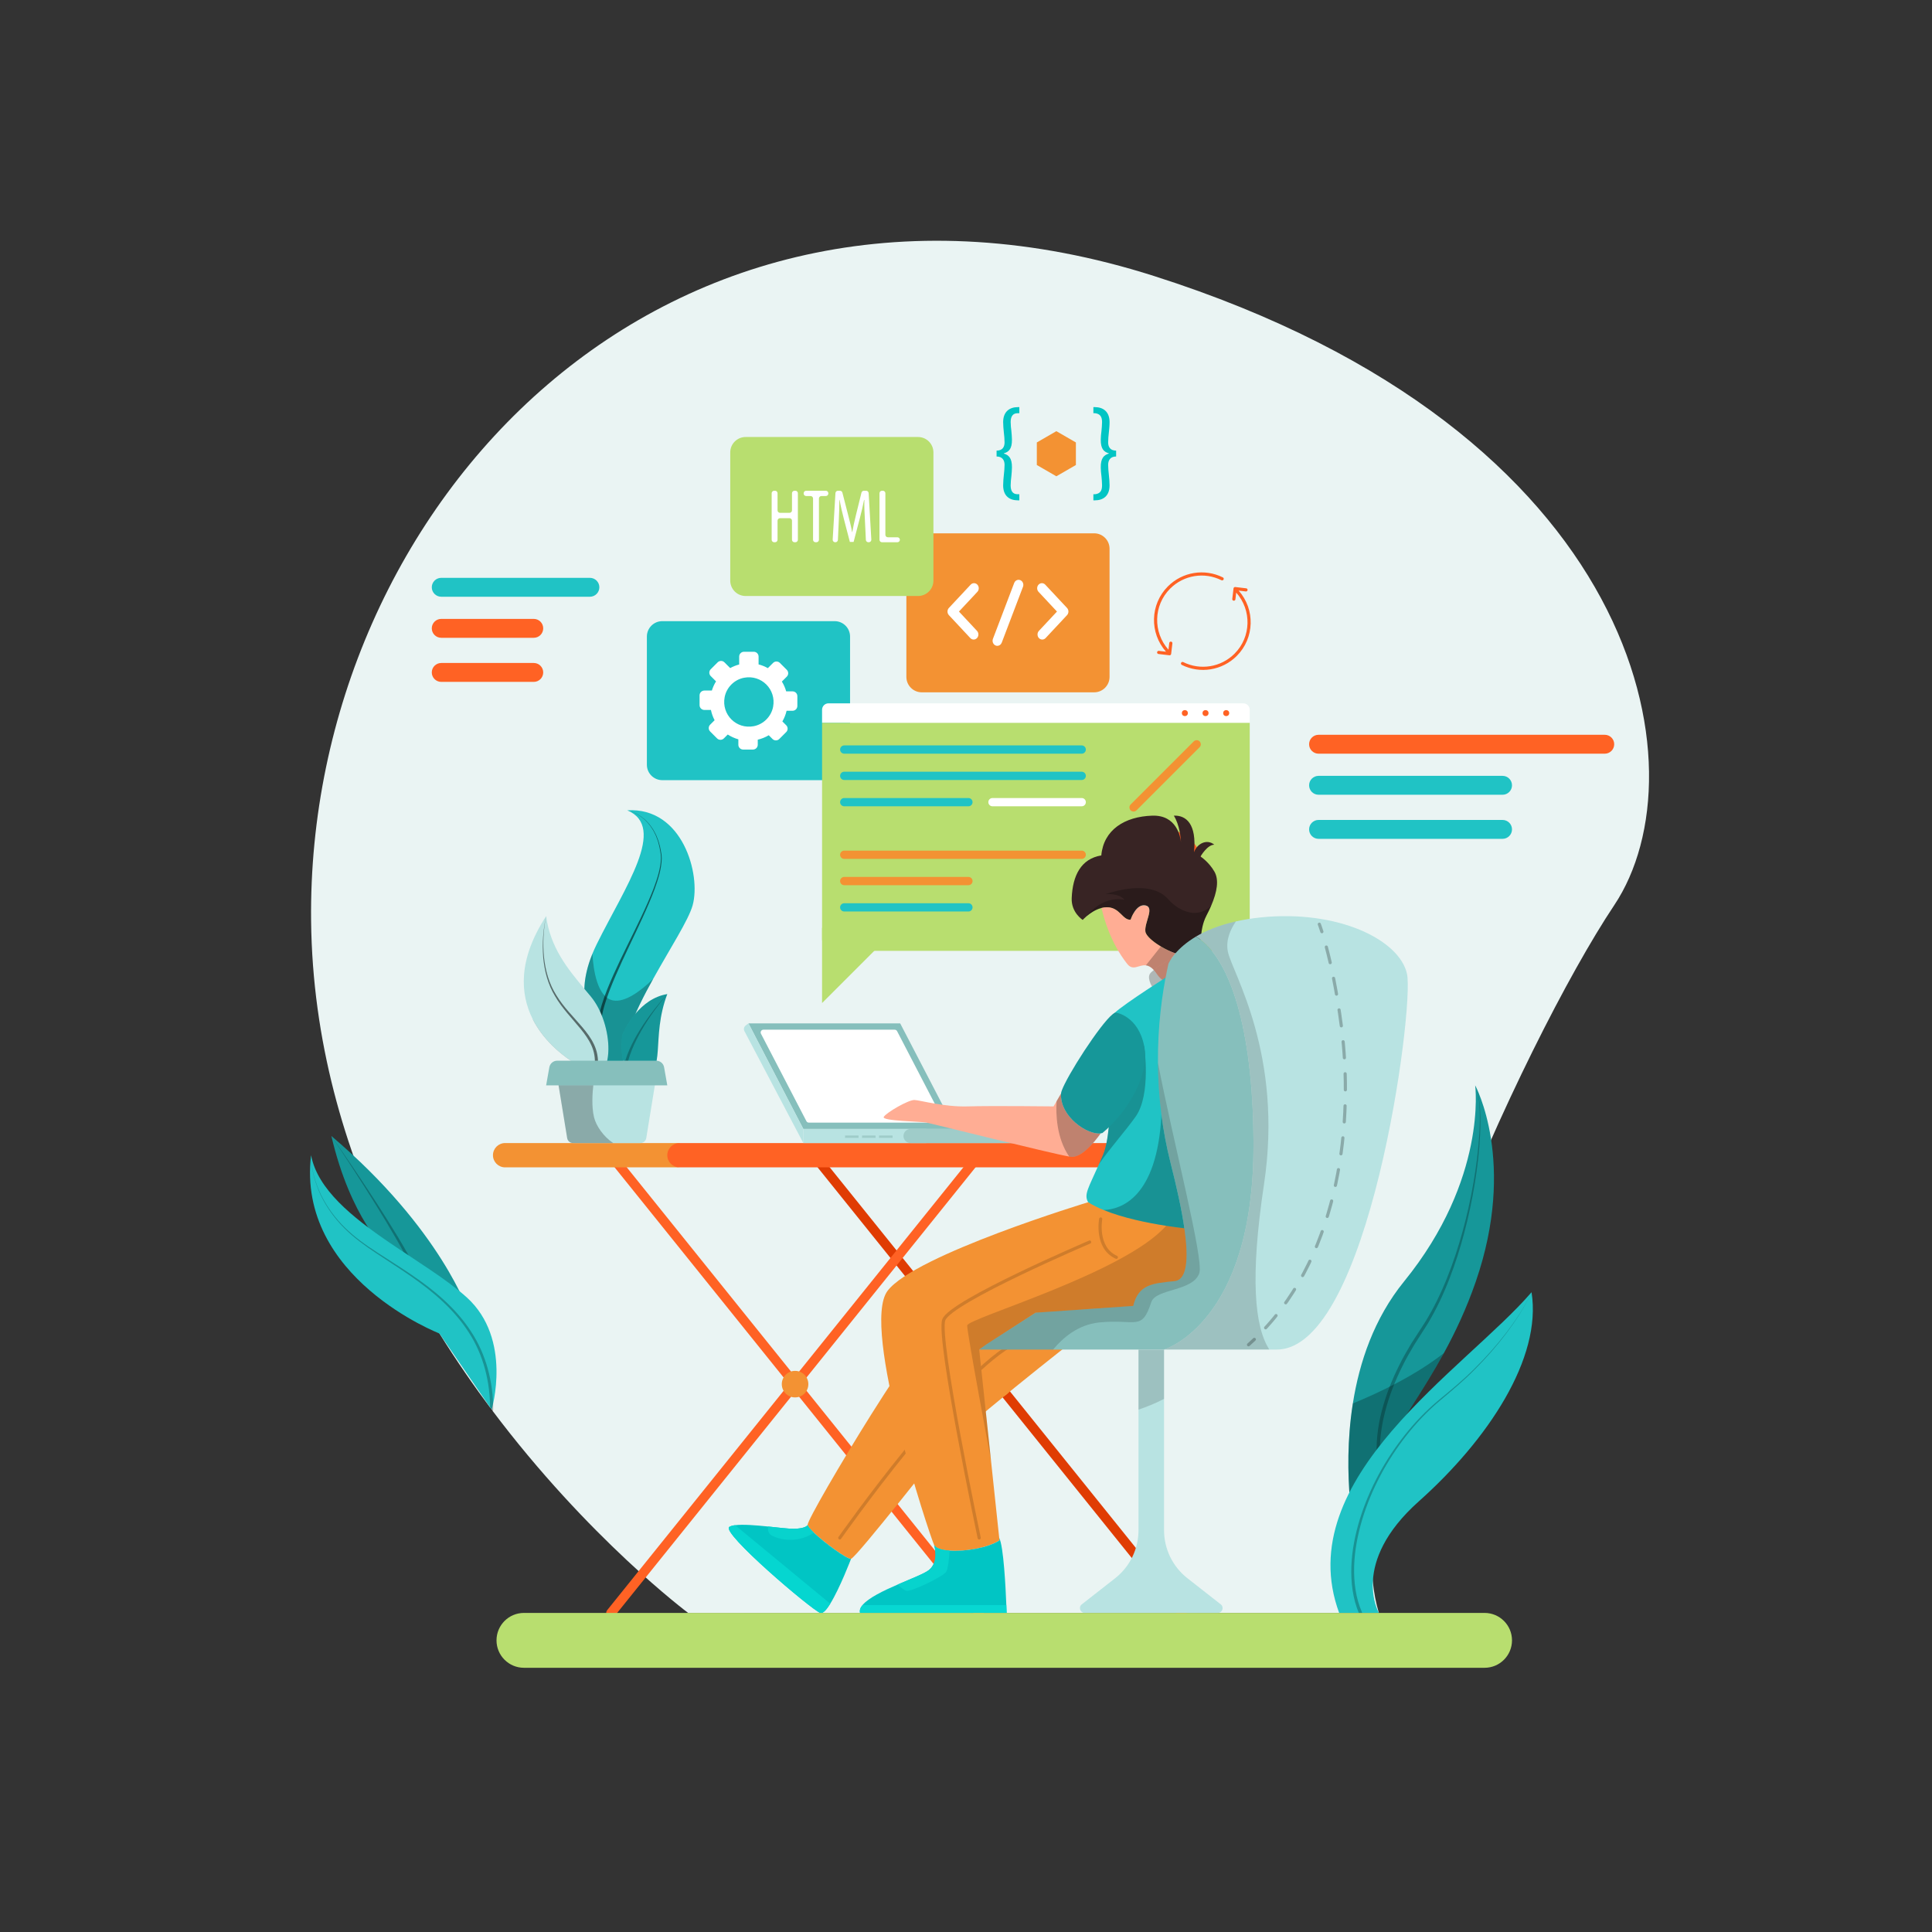 <?xml version="1.0" encoding="utf-8"?>
<!-- Generator: Adobe Illustrator 16.0.1, SVG Export Plug-In . SVG Version: 6.00 Build 0)  -->
<!DOCTYPE svg PUBLIC "-//W3C//DTD SVG 1.1//EN" "http://www.w3.org/Graphics/SVG/1.1/DTD/svg11.dtd">
<svg version="1.1" id="OBJECTS" xmlns="http://www.w3.org/2000/svg" xmlns:xlink="http://www.w3.org/1999/xlink" x="0px" y="0px"
	 width="500px" height="500px" viewBox="0 0 500 500" enable-background="new 0 0 500 500" xml:space="preserve">
<rect x="0" y="0" width="500" height="500" fill="#333333" stroke="none"/>
<g>
	<path fill="#EAF4F3" d="M417.756,234.272c-23.343,34.949-73.155,143.037-60.902,183.151l-178.707,0.041
		c0,0-25.823-19.227-50.909-52.653c-4.559-6.073-9.093-12.621-13.439-19.603c-4.616-7.398-9.02-15.289-13.022-23.638
		c-11.631-24.21-19.93-52.268-20.266-83.28C79.34,130.939,172.254,31.167,298.652,71.428
		C425.049,111.689,441.091,199.323,417.756,234.272z"/>
	<g>
		<g>
			<path fill="#E03C03" d="M305.944,418.689c-0.359,0-0.715-0.157-0.958-0.458l-95.302-118.494
				c-0.425-0.528-0.341-1.301,0.187-1.727c0.528-0.424,1.301-0.341,1.726,0.188L306.9,416.691c0.425,0.528,0.341,1.302-0.188,1.727
				C306.486,418.6,306.214,418.689,305.944,418.689z"/>
		</g>
		<g>
			<path fill="#FF6224" d="M158.111,418.689c-0.27,0-0.542-0.089-0.769-0.271c-0.528-0.425-0.612-1.198-0.188-1.727l95.302-118.493
				c0.427-0.528,1.198-0.611,1.727-0.188c0.528,0.426,0.612,1.198,0.187,1.727l-95.302,118.494
				C158.826,418.532,158.47,418.689,158.111,418.689z"/>
		</g>
		<g>
			<path fill="#FF6224" d="M253.415,418.689c-0.358,0-0.714-0.157-0.957-0.458l-95.302-118.494
				c-0.425-0.528-0.341-1.301,0.188-1.727c0.529-0.424,1.301-0.341,1.726,0.188l95.302,118.493c0.426,0.528,0.342,1.302-0.187,1.727
				C253.957,418.6,253.685,418.689,253.415,418.689z"/>
		</g>
		<path fill="#F39233" d="M174.999,302.113h-44.276c-1.737,0-3.146-1.408-3.146-3.146l0,0c0-1.737,1.408-3.146,3.146-3.146h44.276
			c1.737,0,3.146,1.408,3.146,3.146l0,0C178.145,300.705,176.736,302.113,174.999,302.113z"/>
		<path fill="#FF6224" d="M302.392,302.113H175.844c-1.737,0-3.146-1.408-3.146-3.146l0,0c0-1.737,1.408-3.146,3.146-3.146h126.548
			V302.113z"/>
		<g>
			<circle fill="#F39233" cx="205.763" cy="358.214" r="3.436"/>
		</g>
		<circle fill="#FFC947" cx="258.292" cy="358.214" r="3.436"/>
	</g>
	<g>
		<path fill="#20C3C5" d="M216.007,201.904H171.4c-2.203,0-3.988-1.786-3.988-3.988v-33.173c0-2.203,1.785-3.988,3.988-3.988h44.606
			c2.203,0,3.988,1.786,3.988,3.988v33.173C219.995,200.119,218.209,201.904,216.007,201.904z"/>
		<path fill="#FFFFFF" d="M205.115,178.925h-1.651c-0.253-0.902-0.627-1.757-1.114-2.54l1.273-1.273
			c0.485-0.486,0.485-1.273,0-1.759l-1.792-1.792c-0.486-0.486-1.273-0.486-1.759,0l-1.354,1.354
			c-0.748-0.421-1.551-0.751-2.397-0.966v-2.03c0-0.687-0.557-1.244-1.243-1.244h-2.535c-0.687,0-1.244,0.557-1.244,1.244v2.053
			c-0.822,0.212-1.601,0.523-2.327,0.924l-1.486-1.486c-0.485-0.485-1.273-0.485-1.758,0l-1.793,1.792
			c-0.485,0.486-0.485,1.273,0,1.759l1.376,1.376c-0.46,0.732-0.822,1.531-1.082,2.375h-1.936c-0.687,0-1.244,0.557-1.244,1.243
			v2.535c0,0.687,0.557,1.244,1.244,1.244h1.696c0.19,0.937,0.512,1.83,0.953,2.655l-1.158,1.158c-0.486,0.485-0.486,1.273,0,1.758
			l1.792,1.792c0.486,0.486,1.273,0.486,1.759,0l1.006-1.006c0.839,0.547,1.763,0.969,2.744,1.242v1.407
			c0,0.687,0.557,1.244,1.244,1.244h2.535c0.687,0,1.244-0.557,1.244-1.244v-1.313c1.016-0.239,1.973-0.626,2.844-1.147l0.969,0.969
			c0.486,0.486,1.273,0.486,1.759,0l1.792-1.792c0.486-0.486,0.486-1.273,0-1.759l-0.995-0.994c0.494-0.849,0.865-1.774,1.093-2.757
			h1.543c0.687,0,1.243-0.557,1.243-1.243v-2.535C206.358,179.481,205.801,178.925,205.115,178.925z M195.059,187.941
			c-4.503,0.852-8.372-3.017-7.521-7.52c0.476-2.516,2.504-4.544,5.02-5.02c4.503-0.852,8.372,3.017,7.521,7.52
			C199.603,185.437,197.575,187.466,195.059,187.941z"/>
	</g>
	<g>
		<path fill="#F39233" d="M283.163,179.172h-44.606c-2.203,0-3.988-1.785-3.988-3.988v-33.174c0-2.202,1.786-3.988,3.988-3.988
			h44.606c2.202,0,3.988,1.786,3.988,3.988v33.174C287.151,177.387,285.365,179.172,283.163,179.172z"/>
		<g>
			<g>
				<g>
					<path fill="#FFFFFF" d="M251.981,165.514c-0.314,0-0.628-0.128-0.868-0.385l-5.542-5.932c-0.479-0.513-0.479-1.345,0-1.857
						l5.636-6.031c0.479-0.513,1.257-0.513,1.736,0c0.479,0.513,0.479,1.345,0,1.857l-4.768,5.102l4.674,5.002
						c0.479,0.513,0.479,1.345,0,1.858C252.609,165.385,252.295,165.514,251.981,165.514z"/>
				</g>
				<g>
					<path fill="#FFFFFF" d="M269.737,165.514c-0.314,0-0.628-0.128-0.868-0.385c-0.479-0.513-0.479-1.345,0-1.858l4.675-5.002
						l-4.769-5.102c-0.479-0.513-0.479-1.344,0-1.857s1.257-0.513,1.736,0l5.637,6.031c0.23,0.246,0.359,0.58,0.359,0.929
						s-0.129,0.683-0.359,0.929l-5.543,5.932C270.365,165.385,270.05,165.514,269.737,165.514z"/>
				</g>
			</g>
			<g>
				<path fill="#FFFFFF" d="M258.108,167.144c-0.153,0-0.311-0.031-0.462-0.098c-0.629-0.273-0.93-1.04-0.675-1.712l5.502-14.462
					c0.255-0.671,0.968-0.998,1.6-0.722c0.628,0.273,0.93,1.04,0.675,1.712l-5.502,14.463
					C259.051,166.834,258.593,167.144,258.108,167.144z"/>
			</g>
		</g>
	</g>
	<g>
		<g>
			<path fill="#FFFFFF" d="M323.428,187.08H212.751v-3.397c0-0.917,0.743-1.66,1.659-1.66h107.358c0.917,0,1.659,0.743,1.659,1.66
				V187.08z"/>
			<path fill="#B8DE6F" d="M320.338,246.085H215.842c-1.707,0-3.09-1.384-3.09-3.09V187.08h110.677v55.915
				C323.428,244.701,322.045,246.085,320.338,246.085z"/>
			<g>
				<g>
					<circle fill="#FF6224" cx="317.338" cy="184.551" r="0.778"/>
					<circle fill="#FF6224" cx="311.99" cy="184.551" r="0.778"/>
					<circle fill="#FF6224" cx="306.642" cy="184.551" r="0.778"/>
				</g>
			</g>
			<path fill="#20C3C5" d="M279.948,195.054h-61.459c-0.591,0-1.07-0.479-1.07-1.07l0,0c0-0.591,0.479-1.07,1.07-1.07h61.459
				c0.591,0,1.069,0.479,1.069,1.07l0,0C281.017,194.575,280.539,195.054,279.948,195.054z"/>
			<path fill="#20C3C5" d="M279.948,201.861h-61.459c-0.591,0-1.07-0.479-1.07-1.07l0,0c0-0.591,0.479-1.07,1.07-1.07h61.459
				c0.591,0,1.069,0.479,1.069,1.07l0,0C281.017,201.382,280.539,201.861,279.948,201.861z"/>
			<path fill="#20C3C5" d="M250.628,208.668h-32.14c-0.591,0-1.07-0.479-1.07-1.07l0,0c0-0.591,0.479-1.07,1.07-1.07h32.14
				c0.59,0,1.069,0.479,1.069,1.07l0,0C251.698,208.189,251.219,208.668,250.628,208.668z"/>
			<path fill="#F39233" d="M279.948,222.282h-61.459c-0.591,0-1.07-0.479-1.07-1.07l0,0c0-0.591,0.479-1.07,1.07-1.07h61.459
				c0.591,0,1.069,0.479,1.069,1.07l0,0C281.017,221.803,280.539,222.282,279.948,222.282z"/>
			<path fill="#F39233" d="M250.628,229.089h-32.14c-0.591,0-1.07-0.479-1.07-1.07l0,0c0-0.591,0.479-1.07,1.07-1.07h32.14
				c0.59,0,1.069,0.479,1.069,1.07l0,0C251.698,228.61,251.219,229.089,250.628,229.089z"/>
			<path fill="#20C3C5" d="M250.628,235.896h-32.14c-0.591,0-1.07-0.479-1.07-1.07l0,0c0-0.591,0.479-1.069,1.07-1.069h32.14
				c0.59,0,1.069,0.479,1.069,1.069l0,0C251.698,235.417,251.219,235.896,250.628,235.896z"/>
			<path fill="#FFFFFF" d="M279.948,208.668h-23.096c-0.591,0-1.07-0.479-1.07-1.07l0,0c0-0.591,0.479-1.07,1.07-1.07h23.096
				c0.591,0,1.069,0.479,1.069,1.07l0,0C281.017,208.189,280.539,208.668,279.948,208.668z"/>
			<path fill="#F39233" d="M310.455,193.382l-16.331,16.331c-0.418,0.418-1.095,0.418-1.513,0l0,0c-0.418-0.417-0.418-1.095,0-1.513
				l16.331-16.331c0.418-0.418,1.096-0.418,1.513,0l0,0C310.873,192.287,310.873,192.964,310.455,193.382z"/>
			<circle fill="#FF6224" cx="301.533" cy="224.276" r="9.63"/>
			<circle fill="#20C3C5" cx="294.821" cy="230.987" r="5.452"/>
		</g>
		<polyline fill="#B8DE6F" points="212.751,240.114 212.751,259.584 230.646,241.689 		"/>
	</g>
	<g>
		<polygon fill="#86BFBC" points="193.704,264.848 232.966,264.848 247.164,292.174 207.901,292.174 		"/>
		<path fill="#FFFFFF" d="M208.696,290.153l-11.756-22.626c-0.246-0.475,0.098-1.042,0.633-1.042h33.966
			c0.266,0,0.51,0.148,0.632,0.385l11.756,22.626c0.247,0.475-0.098,1.041-0.632,1.041h-33.966
			C209.063,290.537,208.819,290.389,208.696,290.153z"/>
		<rect x="207.901" y="292.174" fill="#B8E3E2" width="31.799" height="3.647"/>
		<path fill="#9FCCC9" d="M267.02,292.174h-31.379c-1.007,0-1.824,0.816-1.824,1.823l0,0c0,1.008,0.816,1.824,1.824,1.824h31.379
			c1.008,0,1.824-0.816,1.824-1.824l0,0C268.844,292.991,268.028,292.174,267.02,292.174z"/>
		<path fill="#B8E3E2" d="M207.901,292.174l-14.198-27.326l-0.711,0.534c-0.459,0.345-0.601,0.972-0.333,1.48l15.242,28.959V292.174
			z"/>
		<rect x="218.696" y="293.876" fill="#9FCCC9" width="3.501" height="0.607"/>
		<rect x="223.096" y="293.876" fill="#9FCCC9" width="3.5" height="0.607"/>
		<rect x="227.497" y="293.876" fill="#9FCCC9" width="3.5" height="0.607"/>
	</g>
	<g>
		<path fill="#F39233" d="M279.483,345.659c0,0-32.567,25.356-37.732,31.798c-1.948,2.439-5.345,6.712-8.864,11.091
			c-5.778,7.194-11.909,14.691-12.637,14.871c-1.162,0.295-10.935-7.145-11.229-8.749c-0.18-0.999,8.717-16.271,16.418-28.549
			c4.69-7.464,8.93-13.832,10.419-15.207c3.937-3.65,28.164-16.484,28.164-16.484L279.483,345.659z"/>
		<path opacity="0.15" fill="none" stroke="#000000" stroke-width="0.819" stroke-linecap="round" stroke-miterlimit="10" d="
			M217.334,398.008c0,0,30.425-43.306,45.698-50.599"/>
		<path fill="#382424" d="M313.425,234.46c-0.344,0.786-0.737,1.604-1.179,2.439c-2.382,4.551-0.622,9.11-3.34,10.272
			c-0.163,0.065-0.344,0.131-0.548,0.172c-3.503,0.778-11.573-3.888-11.926-6.22c-0.352-2.333,2.488-6.327,0-6.81
			c-2.487-0.483-3.83,3.7-3.83,3.7c-2.046,0.213-2.774-3.217-6.13-3.217c-0.476,0-0.941,0.066-1.392,0.18
			c-1.58,0.393-2.963,1.367-3.848,2.12c-0.654,0.548-1.031,0.982-1.031,0.982s-2.987-1.891-2.848-5.615
			c0.237-5.901,2.414-10.207,7.661-11.082c0.581-6.564,5.982-10.067,13.201-10.289c6.327-0.196,7.276,5.492,7.424,6.908
			c-0.057-1.056-0.352-4.526-1.857-6.908c3.167-0.139,5.958,2.12,5.229,9.486c0.729-2.193,3.282-3.577,5.247-1.973
			c-1.817,0-3.569,3.061-3.569,3.061s2.137,1.367,3.594,3.896C315.496,227.651,315.038,230.736,313.425,234.46z"/>
		<path fill="#FFAD94" d="M308.907,247.171l-0.081,1.081l-0.278,3.831c0,0-5.828,4.984-9.135,0
			c-0.024-0.033-0.041-0.066-0.073-0.099c-1.023-1.522-1.948-2.054-2.791-2.152c-1.825-0.221-3.299,1.563-4.821-0.368
			c-4.354-5.525-6.089-11.925-6.646-14.487c0.45-0.114,0.916-0.18,1.392-0.18c3.355,0,4.084,3.43,6.13,3.217
			c0,0,1.343-4.183,3.83-3.7c2.488,0.483-0.352,4.477,0,6.81c0.156,1.04,1.851,2.545,3.994,3.822
			c2.497,1.498,5.607,2.685,7.579,2.456c0.123-0.017,0.238-0.033,0.353-0.058C308.563,247.302,308.744,247.237,308.907,247.171z"/>
		<path opacity="0.25" d="M309.816,254.3c-2.628,1.793-7.44,2.087-7.44,2.087l-3.937-0.581c0,0-1.646-2.39-0.876-3.724
			c0.147-0.262,0.516-0.622,1.039-1.048c1.057-0.868,2.759-1.98,4.519-2.897c1.816-0.941,3.691-1.686,5.042-1.768
			C311.469,246.181,312.443,252.5,309.816,254.3z"/>
		<path fill="#20C3C5" d="M309.038,318.142c-5.859,1.129-18.26-2.325-24.193-4.993c-1.752-0.786-2.947-1.506-3.233-2.014
			c-1.138-2.005,0.008-3.544,2.832-9.911c0.319-0.721,0.654-1.498,1.015-2.341c1.915-4.51,1.924-14.127,1.915-22.419
			c-0.024-7.096-0.057-13.218,1.072-14.307c2.447-2.357,14.659-10.075,14.659-10.075l2.431,12.67c0,0,1.375,6.434,2.824,14.831
			C311.027,295.044,313.958,317.192,309.038,318.142z"/>
		<path fill="#F39233" d="M313.123,323.781c0,0.581-5.836,14.192-10.73,16.141S268,339.725,268,339.725l-14.585,9.535l3.053,28.729
			l2.128,20.02l0.065,0.647c-4.461,2.913-15.698,3.699-16.91,1.187c-0.008-0.008-0.008-0.017-0.008-0.017
			c-1.17-2.529-19.062-56.401-12.056-65.74c6.998-9.33,51.924-22.95,51.924-22.95c1.171,0.745,2.529,1.416,4.011,2.014
			c4.992,2.046,11.336,3.331,16.165,4.084c1.857,0.287,3.486,0.5,4.73,0.646c1.571,0.188,2.521,0.263,2.521,0.263
			S313.123,323.192,313.123,323.781z"/>
		<path fill="#01C5C4" d="M260.51,417.423h-37.928c-0.188-0.671,0.065-1.351,0.639-2.038c1.539-1.85,5.394-3.708,9.109-5.313
			c3.528-1.521,6.917-2.831,8.054-3.731c2.676-2.12,1.44-6.245,1.367-6.499c0.409,0.843,1.956,1.317,4.002,1.457
			c4.019,0.286,9.952-0.712,12.907-2.644l-0.065-0.647c1.13,2.161,1.661,12.843,1.842,17.377
			C260.486,416.637,260.51,417.423,260.51,417.423z"/>
		<path fill="#07D3CD" d="M245.753,401.299c-0.115,1.809-0.376,4.738-0.9,5.524c-0.777,1.171-9.143,5.255-10.305,4.862
			c-0.753-0.246-1.67-1.064-2.218-1.613c3.528-1.521,6.917-2.831,8.054-3.731c2.676-2.12,1.44-6.245,1.367-6.499
			C242.16,400.685,243.707,401.16,245.753,401.299z"/>
		<path fill="#07D8D2" d="M260.51,417.423h-37.928c-0.188-0.671,0.065-1.351,0.639-2.038h37.216
			C260.486,416.637,260.51,417.423,260.51,417.423z"/>
		<path fill="#01C5C4" d="M220.25,403.418c0,0-2.881,7.596-5.377,11.615c-0.99,1.604-1.932,2.644-2.595,2.39
			c-2.333-0.876-25.774-20.806-23.531-22.263c0.328-0.213,0.852-0.36,1.506-0.442c2.038-0.262,5.418,0.024,8.545,0.344
			c2.685,0.278,5.181,0.581,6.482,0.581c3.306,0,3.74-0.974,3.74-0.974c0.074,0.385,0.696,1.113,1.621,1.997
			C213.538,399.417,219.366,403.64,220.25,403.418z"/>
		<path fill="#07D3CD" d="M210.641,396.667c-4.968,3.29-10.149,1.31-11.172,0.557c-0.753-0.549-0.753-1.571-0.671-2.161
			c2.685,0.278,5.181,0.581,6.482,0.581c3.306,0,3.74-0.974,3.74-0.974C209.094,395.054,209.716,395.783,210.641,396.667z"/>
		<path fill="#05D6D0" d="M214.872,415.034c-0.99,1.604-1.932,2.644-2.595,2.39c-2.333-0.876-25.774-20.806-23.531-22.263
			c0.328-0.213,0.852-0.36,1.506-0.442L214.872,415.034z"/>
		<path fill="#FFAD94" d="M284.86,293.317c-1.833,2.554-5.115,6.45-7.816,6.057c-0.098-0.016-0.204-0.032-0.335-0.057
			c-5.157-0.908-35.481-8.513-36.914-8.799c-1.457-0.286-11.664-0.385-11.083-1.457s6.417-4.469,7.972-4.387
			s7.686,1.857,13.808,1.661c6.13-0.188,22.172,0,22.172,0l0.778-1.342l1.146-1.981C274.269,288.955,281.431,293.8,284.86,293.317z"
			/>
		<path opacity="0.15" fill="none" stroke="#000000" stroke-width="0.819" stroke-linecap="round" stroke-miterlimit="10" d="
			M284.86,315.464c0,0-1.396,7.439,4.048,9.919"/>
		<path opacity="0.15" fill="none" stroke="#000000" stroke-width="0.819" stroke-linecap="round" stroke-miterlimit="10" d="
			M282.002,321.445c0,0-36.023,15.364-37.752,20.13c-1.729,4.765,9.165,56.434,9.165,56.434"/>
		<path opacity="0.15" d="M313.123,323.781c0,0.581-5.836,14.192-10.73,16.141S268,339.725,268,339.725l-14.585,9.535l3.053,28.729
			c0,0-6.163-32.813-6.163-34.957c0-1.833,40.744-13.546,51.482-25.799c4.207,0.663,7.251,0.909,7.251,0.909
			S313.123,323.192,313.123,323.781z"/>
		<path opacity="0.25" d="M293.913,288.963c-2.529,3.584-6.605,8.135-9.47,12.261c0.319-0.721,0.654-1.498,1.015-2.341
			c1.915-4.51,1.924-14.127,1.915-22.419l8.733-5.778C296.106,270.686,297.997,283.176,293.913,288.963z"/>
		<path fill="#169799" d="M286.457,292.212c-0.377,0.344-0.762,0.688-1.146,1.007c-0.139,0.049-0.286,0.082-0.45,0.098
			c-3.429,0.483-10.591-4.362-10.271-10.305c0.024-0.441,0.377-1.325,0.949-2.479c2.931-5.909,11.745-19.063,13.366-18.457
			c0,0,5.663,0.876,7.202,8.61C297.546,277.946,292.349,286.753,286.457,292.212z"/>
		<path opacity="0.25" d="M306.517,317.879c-1.244-0.146-2.873-0.359-4.73-0.646c-4.829-0.753-11.173-2.038-16.165-4.084
			c4.403-0.155,13.824-3.053,14.962-24.62c0.516,4.035,1.293,8.218,2.373,12.498C304.406,306.715,305.772,312.715,306.517,317.879z"
			/>
		<path opacity="0.25" d="M304.193,246.738c-0.45,0.523-0.802,0.999-1.072,1.399c-1.76,0.917-3.462,2.03-4.519,2.897
			c-0.736-0.811-1.416-1.129-2.054-1.203l3.879-4.886C301.606,245.657,302.924,246.288,304.193,246.738z"/>
		<path opacity="0.25" d="M284.86,293.317c-1.833,2.554-5.115,6.45-7.816,6.057c-0.098-0.016-0.204-0.032-0.335-0.057
			c-3.34-4.829-3.463-11.156-3.266-14.323l1.146-1.981C274.269,288.955,281.431,293.8,284.86,293.317z"/>
		<path opacity="0.25" d="M313.425,234.46c-0.344,0.786-0.737,1.604-1.179,2.439c-1.171,2.234-1.334,4.461-1.53,6.302
			c-0.394-0.303-0.794-0.581-1.195-0.818c-2.529,1.506-4.231,3.069-5.328,4.354l-0.009,0.008c-3.568-1.277-7.505-4.01-7.751-5.623
			c-0.352-2.333,2.488-6.327,0-6.81c-2.487-0.483-3.83,3.7-3.83,3.7c-2.046,0.213-2.774-3.217-6.13-3.217
			c-0.476,0-0.941,0.066-1.392,0.18c-1.58,0.393-2.963,1.367-3.848,2.12c0,0,3.782-5.312,9.716-4.24c0,0-0.867-1.654-4.861-1.457
			c8.364-2.726,13.709-1.653,16.287,1.359C304.479,235.222,309.415,238.266,313.425,234.46z"/>
	</g>
	<g>
		<path fill="#B8E3E2" d="M330.433,349.26h-29.179c0,0,23.146-6.81,23.146-52.71c0-0.59,0-1.171-0.008-1.752
			c-0.237-30.676-6.794-47.594-14.872-52.415c2.529-1.498,5.894-2.93,10.337-3.92c1.94-0.442,4.076-0.794,6.442-1.04
			c19.979-2.038,35.938,5.795,37.838,14.659C366.029,260.947,354.349,349.26,330.433,349.26z"/>
		<path fill="#86BFBC" d="M324.401,296.55c0,45.9-23.146,52.71-23.146,52.71h-47.84l1.988-1.416L268,339.725l25.283-1.752
			c1.358-5.639,5.058-5.827,10.697-6.417c3.282-0.335,3.602-5.876,2.603-13.201c-0.729-5.271-2.136-11.468-3.626-17.328
			c-1.08-4.28-1.857-8.463-2.373-12.498c-0.614-4.723-0.884-9.232-0.909-13.48c-0.073-9.674,1.105-17.94,2.35-23.915
			c0.114-0.582,0.237-1.138,0.36-1.67c0-0.017,0.008-0.041,0.008-0.058c0.114-0.253,0.614-1.285,1.792-2.66l0.009-0.008
			c1.097-1.285,2.799-2.849,5.328-4.354c0.401,0.237,0.802,0.516,1.195,0.818c7.521,5.729,13.447,22.451,13.677,51.597
			C324.401,295.379,324.401,295.96,324.401,296.55z"/>
		<path fill="#B8E3E2" d="M315.168,417.423h-34.441c-1.179,0-1.694-1.49-0.762-2.218l8.619-6.745
			c3.822-2.995,6.057-7.587,6.057-12.44v-46.76h6.613v46.76c0,4.854,2.234,9.445,6.064,12.44l8.61,6.745
			C316.863,415.933,316.347,417.423,315.168,417.423z"/>
		<g opacity="0.25">
			<g>
				<path fill="none" stroke="#000000" stroke-width="0.819" stroke-linecap="round" stroke-miterlimit="10" d="M341.437,239.185
					c0,0,0.251,0.643,0.663,1.931"/>
				
					<path fill="none" stroke="#000000" stroke-width="0.819" stroke-linecap="round" stroke-miterlimit="10" stroke-dasharray="4.152,4.152" d="
					M343.258,245.099c1.171,4.388,2.691,11.224,3.898,20.527c3.131,24.154-0.05,58.058-21.054,79.534"/>
				<path fill="none" stroke="#000000" stroke-width="0.819" stroke-linecap="round" stroke-miterlimit="10" d="M324.621,346.627
					c-0.491,0.47-0.992,0.934-1.502,1.391"/>
			</g>
		</g>
		<path opacity="0.15" d="M301.254,349.26v12.769c-2.292,1.194-4.616,2.111-6.613,2.782V349.26H301.254z"/>
		<path opacity="0.15" d="M310.397,329.42c-1.556,4.861-11.271,3.991-12.449,7.587c-2.502,7.631-3.888,4.272-13.505,5.247
			c-5.5,0.557-9.494,4.084-11.9,7.006h-19.128l1.988-1.416L268,339.725l25.283-1.752c1.358-5.639,5.058-5.827,10.697-6.417
			c3.282-0.335,3.602-5.876,2.603-13.201c-0.729-5.271-2.136-11.468-3.626-17.328c-1.08-4.28-1.857-8.463-2.373-12.498
			c-0.614-4.723-0.884-9.232-0.909-13.48C303.416,294.545,311.551,325.819,310.397,329.42z"/>
		<path opacity="0.15" d="M324.401,296.55c0-0.59,0-1.171-0.008-1.752c-0.237-30.676-6.794-47.594-14.872-52.415
			c2.529-1.498,5.894-2.93,10.337-3.92c-1.334,1.923-2.726,4.813-2.07,7.898c1.171,5.459,14.397,26.461,9.339,60.109
			c-3.65,24.276-2.439,36.905,1.375,42.79h-27.247C301.254,349.26,324.401,342.451,324.401,296.55z"/>
	</g>
	<path opacity="0.25" d="M157.456,271.545c-0.017,1.064-0.115,2.071-0.311,2.963h-9.388c-2.758-1.833-7.26-5.459-9.961-10.901
		c2.513,2.733,6.802,6.064,11.172,7.079C152.782,271.57,155.623,271.194,157.456,271.545z"/>
	<g>
		<path fill="#20C3C5" d="M179.26,234.272c-1.048,3.806-5.852,11.189-10.239,19.096c-4.796,8.626-9.085,17.867-7.407,23.735
			c0.417,1.474,0.605,2.554,0.605,3.331c0.017,2.554-1.923,1.76-3.879,0.312c-1.997-1.481-4.019-3.643-4.019-3.643l0.147-11.377
			c0,0-6.45-5.926-1.154-18.89c0.335-0.818,0.72-1.67,1.154-2.554c7.293-14.733,18.228-30.194,7.874-34.573
			C176.641,208.834,181.454,226.309,179.26,234.272z"/>
		<g opacity="0.53">
			<path d="M162.342,209.71c2.678,0.583,5.012,2.378,6.492,4.668c0.399,0.56,0.682,1.186,0.999,1.793
				c0.239,0.64,0.543,1.262,0.706,1.928c0.191,0.658,0.377,1.318,0.475,1.998l0.178,1.012l0.064,1.034
				c-0.057,2.769-0.937,5.412-1.85,7.978c-0.953,2.564-2.053,5.068-3.189,7.551c-2.277,4.964-4.732,9.841-6.898,14.837
				c-1.072,2.499-2.101,5.023-2.861,7.618c-0.388,1.295-0.68,2.612-0.851,3.934c-0.166,1.315-0.154,2.67,0.266,3.863l0.004,0.012
				c0.075,0.213-0.037,0.446-0.25,0.521c-0.213,0.075-0.447-0.037-0.522-0.25c0-0.001-0.001-0.005-0.001-0.006
				c-0.471-1.402-0.444-2.858-0.257-4.234c0.195-1.381,0.515-2.731,0.926-4.045c0.809-2.635,1.876-5.161,2.985-7.66
				c2.239-4.991,4.754-9.836,7.089-14.764c1.166-2.463,2.293-4.945,3.273-7.485c0.94-2.54,1.843-5.158,1.932-7.871l-0.049-1.009
				l-0.165-1.004c-0.088-0.676-0.265-1.331-0.445-1.986c-0.152-0.664-0.447-1.281-0.675-1.919c-0.306-0.605-0.579-1.231-0.968-1.79
				C167.309,212.146,165.012,210.327,162.342,209.71z"/>
		</g>
		<path fill="#169799" d="M172.696,257.263c-4.371,11.524,0,20.266-6.564,21.51c-3.004,0.573-4.33-1.653-4.878-4.239
			c-0.654-3.062-0.221-6.622-0.221-6.622s1.113-2.849,3.454-5.614C166.394,260.046,169.103,257.853,172.696,257.263z"/>
		<path fill="#B8E3E2" d="M157.456,271.545c-0.025,2.685-0.63,4.96-1.875,6.155c-0.123,0.123-0.246,0.229-0.36,0.319
			c-3.102,2.513-5.083-2.087-5.083-2.087s-8.25-4.068-12.343-12.326c-3.135-6.344-3.831-15.167,3.544-26.511
			c1.081,8.078,5.508,13.578,9.896,18.8c0,0.009,0,0.009,0,0.009c0.548,0.654,1.089,1.293,1.629,1.939
			C155.901,261.487,157.497,267.085,157.456,271.545z"/>
		<g opacity="0.53">
			<path d="M141.337,237.097c-0.714,3.474-0.886,7.054-0.557,10.572c0.372,3.507,1.337,6.992,3.242,9.961
				c1.833,3.019,4.379,5.504,6.688,8.218c1.148,1.361,2.253,2.806,3.026,4.465c0.783,1.649,1.14,3.527,0.991,5.366
				c-0.018,0.226-0.216,0.394-0.441,0.375c-0.225-0.018-0.393-0.216-0.375-0.44c0-0.002,0-0.007,0.001-0.008
				c0.167-1.702-0.123-3.427-0.829-4.998c-0.697-1.578-1.738-3.004-2.847-4.368c-2.226-2.725-4.759-5.292-6.565-8.397
				c-1.881-3.063-2.79-6.622-3.095-10.154C140.314,244.141,140.556,240.558,141.337,237.097z"/>
		</g>
		<g opacity="0.25">
			<path d="M172.699,257.263c-1.253,1.45-2.419,2.973-3.534,4.528c-1.106,1.562-2.166,3.155-3.115,4.813
				c-1.893,3.299-3.503,6.836-4.032,10.555l-0.002,0.015c-0.032,0.224-0.239,0.38-0.463,0.348c-0.224-0.032-0.379-0.239-0.348-0.463
				c0-0.005,0.001-0.011,0.002-0.015c0.697-3.883,2.469-7.391,4.492-10.65c1.015-1.635,2.137-3.198,3.301-4.724
				C170.173,260.15,171.395,258.668,172.699,257.263z"/>
		</g>
		<path fill="#B8E3E2" d="M170.044,277.39l-2.799,17.188c-0.139,0.721-0.769,1.244-1.506,1.244h-17.441
			c-0.737,0-1.367-0.523-1.506-1.244l-2.275-13.955l-0.524-3.232c-0.172-0.941,0.548-1.81,1.506-1.81h23.04
			C169.496,275.581,170.216,276.449,170.044,277.39z"/>
		<path fill="#86BFBC" d="M172.696,280.893H141.34l0.827-4.682c0.18-0.982,1.031-1.703,2.03-1.703h25.651
			c0.99,0,1.85,0.721,2.021,1.703L172.696,280.893z"/>
		<path opacity="0.25" d="M161.033,267.912c0,0-0.434,3.544,0.213,6.597h-4.101c0.196-0.892,0.294-1.898,0.311-2.963
			c0.041-4.46-1.555-10.059-4.592-13.701c-0.54-0.646-1.081-1.285-1.629-1.939c0,0,0,0,0-0.009c0.065-2.513,0.639-5.524,2.079-9.06
			c0.237,4.133,1.252,11.32,5.377,12.081c3.135,0.573,7.219-2.537,10.329-5.549c-1.645,2.954-3.225,5.982-4.535,8.93
			C162.146,265.063,161.033,267.912,161.033,267.912z"/>
		<path opacity="0.25" d="M158.708,295.822h-10.411c-0.737,0-1.367-0.523-1.506-1.244l-2.234-13.685h8.995
			c-0.221,1.915-0.491,5.492,0.188,8.267C154.272,291.361,156.204,294.193,158.708,295.822z"/>
	</g>
	<g>
		<path fill="#B8DE6F" d="M237.581,154.245h-44.606c-2.203,0-3.988-1.785-3.988-3.988v-33.173c0-2.203,1.786-3.988,3.988-3.988
			h44.606c2.203,0,3.988,1.786,3.988,3.988v33.173C241.569,152.459,239.784,154.245,237.581,154.245z"/>
		<g>
			<path fill="#FFFFFF" d="M201.229,127.65v4.429c0,0.354,0.288,0.642,0.643,0.642h2.452c0.354,0,0.642-0.288,0.642-0.642v-4.429
				c0-0.355,0.288-0.643,0.643-0.643h0.237c0.355,0,0.642,0.288,0.642,0.643v12.04c0,0.354-0.287,0.643-0.642,0.643h-0.237
				c-0.355,0-0.643-0.288-0.643-0.643v-4.943c0-0.354-0.288-0.642-0.642-0.642h-2.452c-0.355,0-0.643,0.288-0.643,0.642v4.943
				c0,0.354-0.288,0.643-0.643,0.643h-0.237c-0.355,0-0.643-0.288-0.643-0.643v-12.04c0-0.355,0.288-0.643,0.643-0.643h0.237
				C200.941,127.008,201.229,127.295,201.229,127.65z"/>
			<path fill="#FFFFFF" d="M209.776,128.372h-1.147c-0.354,0-0.642-0.288-0.642-0.642v-0.08c0-0.355,0.288-0.643,0.642-0.643h5.101
				c0.355,0,0.643,0.288,0.643,0.643v0.08c0,0.354-0.288,0.642-0.643,0.642h-1.146c-0.355,0-0.643,0.288-0.643,0.643v10.675
				c0,0.354-0.288,0.643-0.642,0.643h-0.238c-0.355,0-0.643-0.288-0.643-0.643v-10.675
				C210.418,128.66,210.13,128.372,209.776,128.372z"/>
			<path fill="#FFFFFF" d="M223.839,134.599c-0.099-1.76-0.198-3.717-0.138-5.219h-0.079c-0.297,1.483-0.653,3.064-1.068,4.626
				l-1.641,6.247h-0.969l-1.562-5.991c-0.435-1.7-0.83-3.341-1.087-4.883h-0.059c0,1.562-0.08,3.42-0.158,5.318l-0.229,5.021
				c-0.016,0.343-0.298,0.613-0.642,0.613h-0.069c-0.37,0-0.663-0.312-0.641-0.681l0.714-12.04c0.02-0.339,0.301-0.604,0.641-0.604
				h0.537c0.293,0,0.549,0.199,0.622,0.483l1.439,5.606c0.454,1.76,0.791,3.064,1.067,4.586h0.059
				c0.257-1.522,0.554-2.788,0.989-4.586l1.382-5.601c0.071-0.287,0.328-0.488,0.624-0.488h0.59c0.34,0,0.622,0.266,0.641,0.605
				l0.696,12.04c0.021,0.369-0.272,0.68-0.641,0.68h-0.131c-0.342,0-0.625-0.27-0.642-0.612L223.839,134.599z"/>
			<path fill="#FFFFFF" d="M228.253,127.008h0.238c0.355,0,0.643,0.288,0.643,0.643v10.755c0,0.354,0.288,0.642,0.642,0.642h2.471
				c0.354,0,0.642,0.288,0.642,0.643l0,0c0,0.354-0.288,0.643-0.642,0.643h-3.994c-0.354,0-0.642-0.288-0.642-0.643v-12.04
				C227.611,127.295,227.899,127.008,228.253,127.008z"/>
		</g>
	</g>
	<g>
		<g>
			<g>
				<path fill="#01C5C4" d="M257.916,116.621c1.669,0,2.063-1.123,2.063-2.124c0-0.88-0.091-1.73-0.182-2.58
					c-0.091-0.911-0.183-1.73-0.183-2.67c0-2.731,1.67-3.885,3.824-3.885h0.364v1.578h-0.455c-1.275,0-1.791,0.911-1.791,2.276
					c0,0.82,0.092,1.578,0.183,2.307c0.061,0.789,0.151,1.517,0.151,2.246c0.03,2.367-0.789,3.187-2.094,3.551v0.061
					c1.305,0.395,2.124,1.214,2.094,3.611c0,0.759-0.091,1.517-0.151,2.276c-0.091,0.759-0.183,1.518-0.183,2.337
					c0,1.366,0.455,2.306,1.821,2.306h0.425v1.578h-0.395c-2.003,0-3.794-1.001-3.794-3.884c0-0.911,0.092-1.821,0.183-2.701
					s0.182-1.76,0.182-2.61c0-0.971-0.395-2.154-2.063-2.154V116.621z"/>
				<path fill="#01C5C4" d="M288.853,118.138c-1.669,0-2.063,1.184-2.063,2.154c0,0.85,0.091,1.73,0.182,2.61
					s0.183,1.791,0.183,2.701c0,2.883-1.791,3.884-3.794,3.884h-0.395v-1.578h0.425c1.366-0.151,1.821-0.94,1.821-2.306
					c0-0.819-0.092-1.578-0.152-2.337c-0.091-0.759-0.182-1.517-0.182-2.276c-0.03-2.397,0.788-3.217,2.094-3.611v-0.061
					c-1.306-0.364-2.124-1.184-2.094-3.551c0-0.729,0.091-1.457,0.182-2.246c0.061-0.729,0.152-1.487,0.152-2.307
					c0-1.365-0.517-2.124-1.791-2.276h-0.455v-1.578h0.364c2.154,0,3.824,1.153,3.824,3.885c0,0.94-0.092,1.76-0.183,2.67
					c-0.091,0.85-0.182,1.7-0.182,2.58c0,1.001,0.395,2.124,2.063,2.124V118.138z"/>
			</g>
		</g>
		<polygon fill="#F39233" points="278.44,120.344 278.44,114.506 273.384,111.587 268.329,114.506 268.329,120.344 273.384,123.263 
					"/>
	</g>
	<g>
		<path fill="#FF6224" d="M316.475,149.431c-4.751-2.366-10.467-1.432-14.223,2.324c-4.636,4.636-4.79,12.067-0.489,16.906
			l-1.853-0.22c-0.225-0.026-0.429,0.134-0.455,0.358c-0.026,0.224,0.134,0.428,0.357,0.455l2.823,0.335
			c0.112,0.014,0.22-0.02,0.302-0.085c0.082-0.064,0.14-0.161,0.153-0.273l0.324-2.731c0.027-0.225-0.133-0.428-0.357-0.455
			s-0.429,0.133-0.455,0.358l-0.207,1.739c-4.037-4.518-3.901-11.472,0.436-15.809c3.507-3.506,8.844-4.379,13.279-2.17
			c0.202,0.102,0.448,0.018,0.549-0.184S316.678,149.531,316.475,149.431z"/>
		<path fill="#FF6224" d="M305.851,172.079c4.751,2.366,10.467,1.432,14.223-2.324c4.636-4.636,4.79-12.067,0.489-16.906l1.854,0.22
			c0.225,0.027,0.428-0.133,0.454-0.358c0.027-0.225-0.133-0.428-0.357-0.455l-2.823-0.335c-0.112-0.014-0.219,0.02-0.302,0.084
			c-0.082,0.065-0.14,0.161-0.152,0.273l-0.325,2.731c-0.026,0.225,0.133,0.428,0.357,0.455c0.225,0.026,0.429-0.134,0.455-0.358
			l0.207-1.739c4.038,4.518,3.901,11.472-0.436,15.809c-3.506,3.506-8.843,4.379-13.279,2.17c-0.202-0.102-0.447-0.018-0.549,0.184
			C305.566,171.733,305.649,171.978,305.851,172.079z"/>
	</g>
	<g>
		<path fill="#FF6224" d="M415.311,195.054h-74.073c-1.35,0-2.444-1.095-2.444-2.445l0,0c0-1.35,1.095-2.445,2.444-2.445h74.073
			c1.351,0,2.445,1.095,2.445,2.445l0,0C417.756,193.959,416.662,195.054,415.311,195.054z"/>
		<path fill="#20C3C5" d="M388.861,205.68h-47.623c-1.35,0-2.444-1.094-2.444-2.444l0,0c0-1.351,1.095-2.445,2.444-2.445h47.623
			c1.351,0,2.444,1.094,2.444,2.445l0,0C391.305,204.586,390.211,205.68,388.861,205.68z"/>
		<path fill="#20C3C5" d="M388.861,217.09h-47.623c-1.35,0-2.444-1.094-2.444-2.444l0,0c0-1.35,1.095-2.445,2.444-2.445h47.623
			c1.351,0,2.444,1.095,2.444,2.445l0,0C391.305,215.996,390.211,217.09,388.861,217.09z"/>
	</g>
	<g>
		<path fill="#20C3C5" d="M152.667,154.434H114.19c-1.35,0-2.444-1.095-2.444-2.445l0,0c0-1.35,1.094-2.444,2.444-2.444h38.477
			c1.35,0,2.445,1.094,2.445,2.444l0,0C155.111,153.339,154.017,154.434,152.667,154.434z"/>
		<path fill="#FF6224" d="M138.14,165.061h-23.95c-1.35,0-2.444-1.095-2.444-2.445l0,0c0-1.35,1.094-2.445,2.444-2.445h23.95
			c1.35,0,2.444,1.095,2.444,2.445l0,0C140.584,163.966,139.49,165.061,138.14,165.061z"/>
		<path fill="#FF6224" d="M138.14,176.47h-23.95c-1.35,0-2.444-1.095-2.444-2.445l0,0c0-1.35,1.094-2.445,2.444-2.445h23.95
			c1.35,0,2.444,1.095,2.444,2.445l0,0C140.584,175.375,139.49,176.47,138.14,176.47z"/>
	</g>
	<g>
		<path fill="#169799" d="M381.94,331.655c-2.398,6.957-5.263,13.03-8.259,18.514c-10.354,18.915-22.377,30.947-22.827,48.585
			c0,0-3.732-16.615-0.736-35.546c1.678-10.633,5.476-21.993,13.243-31.553c21.615-26.584,18.415-50.762,18.415-50.762
			S392.613,300.724,381.94,331.655z"/>
		<g opacity="0.25">
			<path d="M356.471,378.065c-0.317-2.205-0.231-4.352-0.028-6.506c0.213-2.147,0.599-4.275,1.151-6.355
				c1.072-4.172,2.665-8.19,4.6-12.021c0.932-1.936,2.045-3.773,3.133-5.621l3.48-5.374c2.218-3.612,4.089-7.444,5.664-11.396
				c1.588-3.946,2.925-7.996,4.047-12.104c1.134-4.106,2.061-8.271,2.79-12.471c0.733-4.197,1.269-8.434,1.534-12.688
				c0.127-2.127,0.186-4.261,0.094-6.391c-0.053-1.063-0.119-2.13-0.293-3.182c-0.176-1.046-0.37-2.112-0.867-3.063
				c0.513,0.943,0.727,2.01,0.919,3.055c0.191,1.052,0.275,2.119,0.347,3.185c0.127,2.134,0.103,4.273,0.011,6.407
				c-0.186,4.271-0.69,8.522-1.377,12.74c-0.686,4.219-1.569,8.406-2.662,12.541c-1.082,4.138-2.38,8.222-3.937,12.212
				c-1.542,3.995-3.387,7.882-5.595,11.569l-3.449,5.394c-1.071,1.831-2.168,3.652-3.083,5.567
				c-1.901,3.789-3.461,7.756-4.504,11.856c-0.534,2.047-0.908,4.132-1.141,6.228c-0.218,2.085-0.305,4.24-0.029,6.267l0.005,0.038
				c0.03,0.224-0.126,0.43-0.35,0.46C356.708,378.442,356.503,378.287,356.471,378.065z"/>
		</g>
		<path opacity="0.25" d="M373.681,350.168c-10.354,18.915-22.377,30.947-22.827,48.585c0,0-3.732-16.615-0.736-35.546
			C356.829,360.465,366.266,355.997,373.681,350.168z"/>
		<path fill="#20C3C5" d="M356.856,417.425c0,0-7.561-12.927,10.333-28.878c17.893-15.952,31.896-37.049,29.173-54.118
			c-17.114,19.885-62.625,48.08-49.789,82.994L356.856,417.425z"/>
		<g opacity="0.25">
			<path d="M396.362,334.429c-1.708,3.767-3.997,7.243-6.461,10.558c-2.49,3.302-5.229,6.413-8.146,9.347
				c-2.889,2.964-6.081,5.618-9.243,8.269c-3.145,2.664-5.993,5.673-8.534,8.914c-5.076,6.481-9.047,13.861-11.438,21.732
				c-1.168,3.936-1.971,8-2.084,12.096c-0.12,4.078,0.402,8.229,2.035,11.954c0.092,0.206-0.002,0.448-0.209,0.539
				c-0.206,0.092-0.448-0.002-0.539-0.209l-0.002-0.004c-1.665-3.888-2.156-8.15-2.001-12.305c0.15-4.174,1-8.282,2.213-12.251
				c2.482-7.934,6.544-15.327,11.705-21.808c2.583-3.239,5.474-6.241,8.656-8.895c3.192-2.63,6.387-5.241,9.298-8.178
				c2.934-2.903,5.693-5.987,8.208-9.264C392.308,341.635,394.623,338.181,396.362,334.429z"/>
		</g>
	</g>
	<g>
		<path fill="#169799" d="M100.057,323.779c0,0-9.335-8.508-14.295-29.781c28.59,24.238,35.592,45.825,35.592,45.825
			L100.057,323.779z"/>
		<g opacity="0.25">
			<path d="M85.762,293.998c3.977,5.691,7.867,11.444,11.652,17.269c1.891,2.912,3.743,5.852,5.542,8.827
				c1.79,2.981,3.54,5.987,4.994,9.188c0.093,0.206,0.002,0.448-0.203,0.542c-0.206,0.094-0.449,0.003-0.542-0.203
				c-0.001-0.002-0.002-0.004-0.002-0.006l-0.006-0.014c-1.357-3.15-3.045-6.193-4.77-9.196c-1.734-3.001-3.526-5.972-5.358-8.919
				C93.401,305.593,89.626,299.766,85.762,293.998z"/>
		</g>
		<path fill="#20C3C5" d="M120.771,335.739c-5.14-4.633-12.752-9.224-19.995-14.168c-9.634-6.572-18.612-13.791-20.274-22.606
			c-3.781,31.814,33.222,46.138,33.222,46.138l0.074,0.106l13.439,19.603C127.238,364.811,132.729,346.535,120.771,335.739z"/>
		<g opacity="0.25">
			<path d="M80.502,298.964c0.023,3.546,1.053,7.016,2.545,10.201c1.556,3.169,3.668,6.054,6.184,8.521
				c2.514,2.479,5.415,4.516,8.376,6.437c2.96,1.929,5.969,3.791,8.896,5.786c5.836,3.965,11.429,8.593,15.341,14.6
				c3.97,5.959,5.802,13.185,5.802,20.303c0.001,0.226-0.181,0.41-0.407,0.411c-0.226,0.002-0.41-0.181-0.412-0.406v-0.006
				c0.064-6.994-1.655-14.073-5.499-19.97c-3.787-5.941-9.278-10.587-15.058-14.595c-2.898-2.017-5.887-3.906-8.833-5.867
				c-2.946-1.952-5.846-4.029-8.352-6.547c-2.507-2.508-4.602-5.428-6.132-8.623C81.488,305.998,80.492,302.511,80.502,298.964z"/>
		</g>
	</g>
	<path fill="#B8DE6F" d="M384.206,431.622H135.596c-3.921,0-7.1-3.178-7.1-7.099l0,0c0-3.921,3.179-7.1,7.1-7.1h248.609
		c3.922,0,7.1,3.179,7.1,7.1l0,0C391.305,428.444,388.127,431.622,384.206,431.622z"/>
</g>
</svg>
